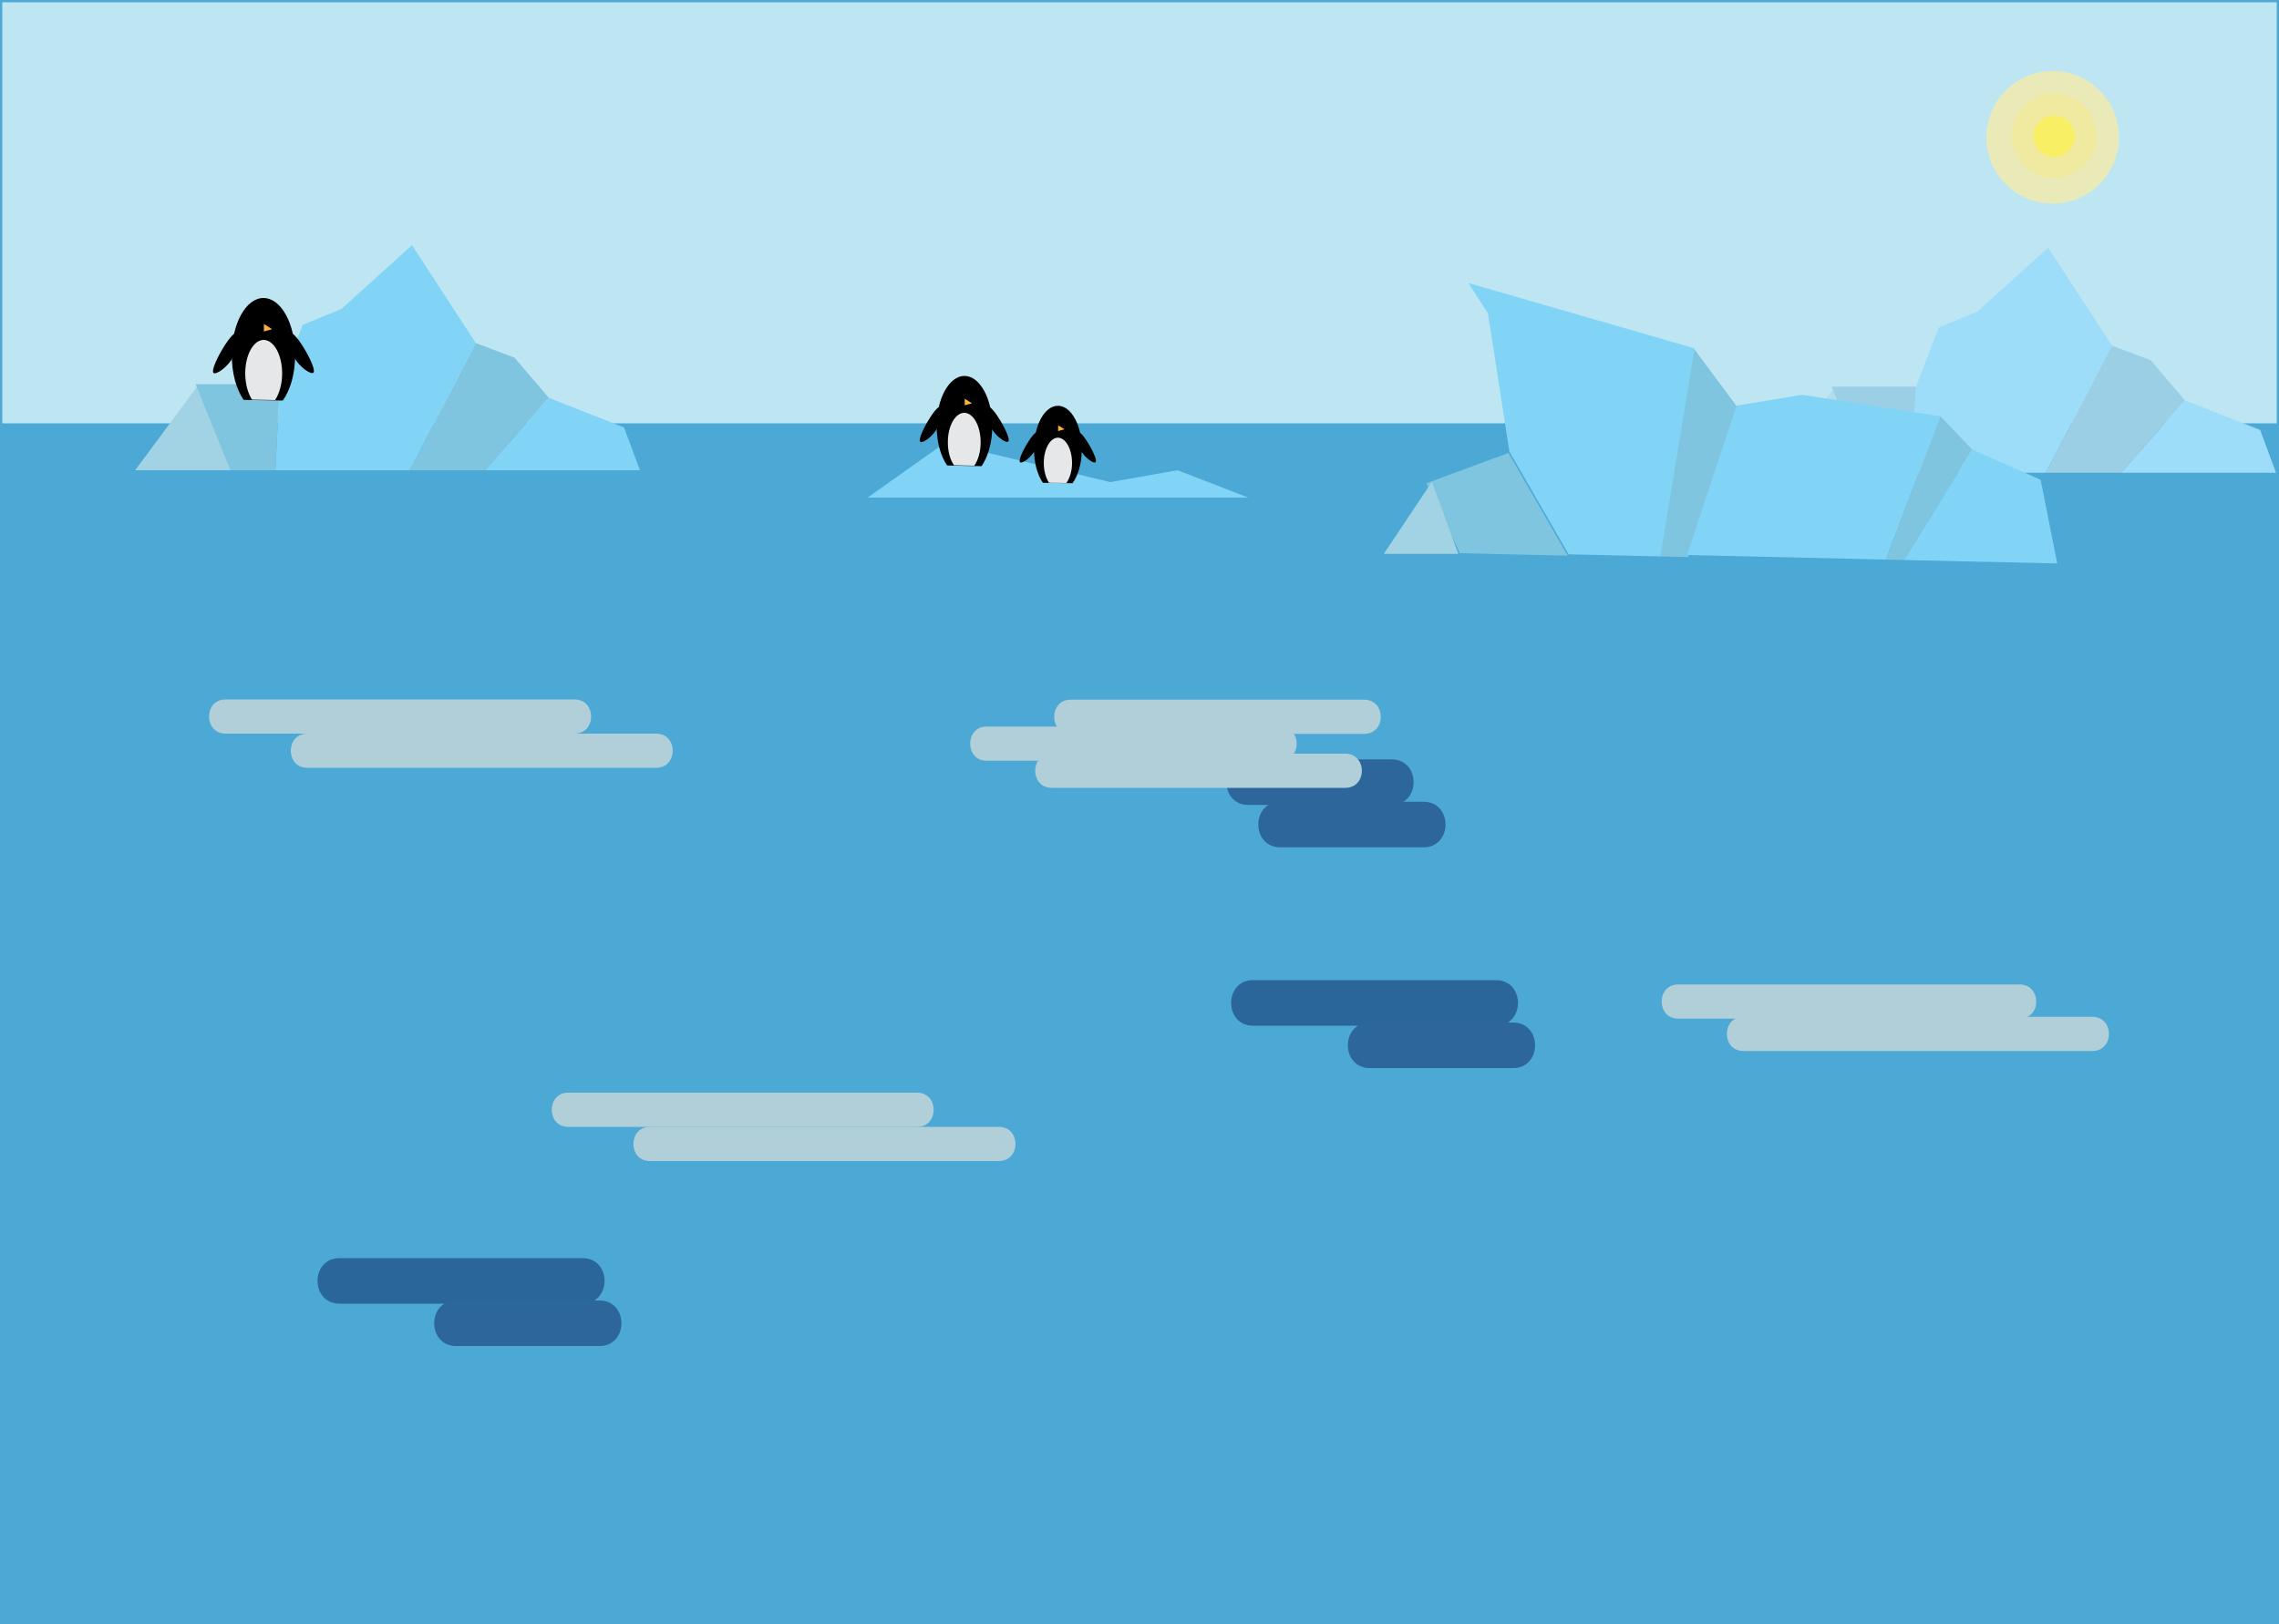 <?xml version="1.0" encoding="utf-8"?>
<!-- Generator: Adobe Illustrator 20.0.0, SVG Export Plug-In . SVG Version: 6.00 Build 0)  -->
<svg version="1.1" xmlns="http://www.w3.org/2000/svg" xmlns:xlink="http://www.w3.org/1999/xlink" x="0px" y="0px"
	 viewBox="0 0 1000 713" style="enable-background:new 0 0 1000 713;" xml:space="preserve">
<style type="text/css">
	.st0{fill:#4CA9D6;}
	.st1{fill:#8DBFD3;}
	.st2{fill:#2C669B;}
	.st3{fill:#B1CFD8;}
	.st4{fill:#2B669B;}
	.st5{fill:none;}
	.st6{fill:#BEE6F2;}
	.st7{fill:#B5DBE9;}
	.st8{fill:#9EDDF9;}
	.st9{fill:#9BCFE5;}
	.st10{fill:#80C5E0;}
	.st11{fill:#82D4F7;}
	.st12{fill:#A2D3E4;}
	.st13{fill:#E6E7E8;}
	.st14{fill:#FBB040;}
	.st15{fill:#EAEAB9;}
	.st16{fill:#EFEA9F;}
	.st17{fill:#F9EF65;}
	.st18{display:none;}
	.st19{display:inline;}
	.st20{fill:#E6E6E6;}
	.st21{fill:#BCBEC0;}
	.st22{fill:none;stroke:#000000;stroke-miterlimit:10;}
</style>
<g id="wateria">
	<rect class="st0" width="1000" height="717"/>
</g>
<g id="reflectia">
	<g>
		<path class="st1" d="M547.8,343.3c20.9,0,41.9,0,62.8,0"/>
		<g>
			<path class="st2" d="M547.8,353.3c20.9,0,41.9,0,62.8,0c12.9,0,12.9-20,0-20c-20.9,0-41.9,0-62.8,0
				C534.9,333.3,534.9,353.3,547.8,353.3L547.8,353.3z"/>
		</g>
	</g>
	<g>
		<g>
			<path class="st3" d="M432.9,333.9c42.9,0,85.9,0,128.8,0c9.7,0,9.7-15,0-15c-42.9,0-85.9,0-128.8,0
				C423.3,318.9,423.3,333.9,432.9,333.9L432.9,333.9z"/>
		</g>
	</g>
	<g>
		<g>
			<path class="st3" d="M469.8,322.1c42.9,0,85.9,0,128.8,0c9.7,0,9.7-15,0-15c-42.9,0-85.9,0-128.8,0
				C460.2,307.1,460.1,322.1,469.8,322.1L469.8,322.1z"/>
		</g>
	</g>
	<g>
		<g>
			<path class="st3" d="M461.5,345.8c42.9,0,85.9,0,128.8,0c9.7,0,9.7-15,0-15c-42.9,0-85.9,0-128.8,0
				C451.8,330.8,451.8,345.8,461.5,345.8L461.5,345.8z"/>
		</g>
	</g>
	<g>
		<g>
			<path class="st3" d="M736.4,447.1c49.9,0,99.9,0,149.8,0c9.7,0,9.7-15,0-15c-49.9,0-99.9,0-149.8,0
				C726.7,432.1,726.7,447.1,736.4,447.1L736.4,447.1z"/>
		</g>
	</g>
	<g>
		<g>
			<path class="st3" d="M285.2,509.6c51,0,102,0,153.1,0c9.7,0,9.7-15,0-15c-51,0-102,0-153.1,0
				C275.5,494.6,275.5,509.6,285.2,509.6L285.2,509.6z"/>
		</g>
	</g>
	<g>
		<g>
			<path class="st3" d="M249.3,494.6c51,0,102,0,153.1,0c9.7,0,9.7-15,0-15c-51,0-102,0-153.1,0
				C239.7,479.6,239.7,494.6,249.3,494.6L249.3,494.6z"/>
		</g>
	</g>
	<g>
		<path class="st1" d="M549.8,440.2c35.5,0,71.1,0,106.6,0"/>
		<g>
			<path class="st4" d="M549.8,450.2c35.5,0,71.1,0,106.6,0c12.9,0,12.9-20,0-20c-35.5,0-71.1,0-106.6,0
				C537,430.2,537,450.2,549.8,450.2L549.8,450.2z"/>
		</g>
	</g>
	<g>
		<path class="st1" d="M561.8,361.9c20.9,0,41.9,0,62.8,0"/>
		<g>
			<path class="st2" d="M561.8,371.9c20.9,0,41.9,0,62.8,0c12.9,0,12.9-20,0-20c-20.9,0-41.9,0-62.8,0
				C548.9,351.9,548.9,371.9,561.8,371.9L561.8,371.9z"/>
		</g>
	</g>
	<g>
		<path class="st1" d="M601.1,458.8c20.9,0,41.9,0,62.8,0"/>
		<g>
			<path class="st2" d="M601.1,468.8c20.9,0,41.9,0,62.8,0c12.9,0,12.9-20,0-20c-20.9,0-41.9,0-62.8,0
				C588.2,448.8,588.2,468.8,601.1,468.8L601.1,468.8z"/>
		</g>
	</g>
	<g>
		<g>
			<path class="st3" d="M765,461.3c51,0,102,0,153.1,0c9.7,0,9.7-15,0-15c-51,0-102,0-153.1,0C755.3,446.3,755.3,461.3,765,461.3
				L765,461.3z"/>
		</g>
	</g>
	<g>
		<g>
			<path class="st3" d="M134.8,337c51,0,102,0,153.1,0c9.7,0,9.7-15,0-15c-51,0-102,0-153.1,0C125.2,322,125.2,337,134.8,337
				L134.8,337z"/>
		</g>
	</g>
	<g>
		<g>
			<path class="st3" d="M99,322c51,0,102,0,153.1,0c9.7,0,9.7-15,0-15c-51,0-102,0-153.1,0C89.3,307,89.3,322,99,322L99,322z"/>
		</g>
	</g>
	<g>
		<path class="st1" d="M149,562.2c35.5,0,71.1,0,106.6,0"/>
		<g>
			<path class="st4" d="M149,572.2c35.5,0,71.1,0,106.6,0c12.9,0,12.9-20,0-20c-35.5,0-71.1,0-106.6,0
				C136.1,552.2,136.1,572.2,149,572.2L149,572.2z"/>
		</g>
	</g>
	<g>
		<path class="st1" d="M200.2,580.8c20.9,0,41.9,0,62.8,0"/>
		<g>
			<path class="st2" d="M200.2,590.8c20.9,0,41.9,0,62.8,0c12.9,0,12.9-20,0-20c-20.9,0-41.9,0-62.8,0
				C187.3,570.8,187.3,590.8,200.2,590.8L200.2,590.8z"/>
		</g>
	</g>
</g>
<g id="skyria">
	<line class="st5" x1="704.9" y1="107.7" x2="687.7" y2="198.9"/>
	<line class="st5" x1="724.2" y1="133.7" x2="696.3" y2="199.1"/>
	<rect x="1" y="1" class="st6" width="998" height="184.8"/>
</g>
<g id="ise_shadow">
	<g>
		<polygon class="st7" points="777.2,207.5 820.6,207.5 805.2,169.7 		"/>
		<polygon class="st8" points="898.7,108.7 867.7,136.7 854.2,204.9 867.7,136.7 850.7,143.7 840.7,169.7 838.7,207.5 897.7,207.5 
			926.7,151.7 		"/>
		<polygon class="st9" points="803.7,169.7 819.1,207.5 838.7,207.5 840.7,169.7 		"/>
		<polygon class="st8" points="991.7,188.7 958.7,175.7 930.7,207.5 998.7,207.5 		"/>
		<polygon class="st9" points="943.7,158.1 926.7,151.7 897.7,207.5 930.7,207.5 958.7,175.7 		"/>
	</g>
</g>
<g id="icebergia">
	<g>
		<polygon class="st10" points="743.2,152.9 728,244.2 740.7,244.5 762.5,178.9 		"/>
		<polygon class="st11" points="790.7,173.3 762.1,178 740.3,243.6 827.5,245.6 851.4,182.7 		"/>
		<polygon class="st10" points="851.4,182.7 827.5,245.6 835.5,245.8 865.4,197.3 		"/>
		<polygon class="st11" points="895.4,210.6 865.4,197.3 835.5,245.8 902.7,247.3 		"/>
		<polygon class="st10" points="625.9,212.1 640.6,242.8 687.9,243.9 661.9,198.8 		"/>
		<polygon class="st11" points="743.6,152.9 644.3,124.2 652.9,137.6 662.3,198.2 694.3,243.4 662.3,198.2 688.3,243.3 728.5,244.2 
					"/>
		<polygon class="st12" points="607.2,243.1 639.9,243.1 628.3,211.5 		"/>
	</g>
	<g>
		<polygon class="st12" points="59.3,206.4 102.6,206.4 87.3,168.6 		"/>
		<polygon class="st11" points="180.8,107.6 149.8,135.6 136.3,203.7 149.8,135.6 132.8,142.6 122.8,168.6 120.8,206.4 179.8,206.4 
			208.8,150.6 		"/>
		<polygon class="st10" points="85.8,168.6 101.1,206.4 120.8,206.4 122.8,168.6 		"/>
		<polygon class="st11" points="273.8,187.6 240.8,174.6 212.8,206.4 280.8,206.4 		"/>
		<polygon class="st10" points="225.8,157 208.8,150.6 179.8,206.4 212.8,206.4 240.8,174.6 		"/>
	</g>
	<polygon class="st11" points="380.7,218.4 414.7,194.3 487.2,211.6 516.7,206.4 547.7,218.4 	"/>
</g>
<g id="peguini">
	<g>
		<path d="M435.4,187.1c0-12.2-5.5-22.1-12.2-22.1s-12.2,9.9-12.2,22.1c0,7,1.8,13.2,4.6,17.2l15.1,0.3
			C433.5,200.5,435.4,194.2,435.4,187.1z"/>
		<path class="st13" d="M430.3,194.1c0-7.1-3.2-12.9-7.2-12.9s-7.2,5.8-7.2,12.9c0,4.1,1,7.7,2.7,10.1l8.9,0.2
			C429.2,202,430.3,198.3,430.3,194.1z"/>
		<polygon class="st14" points="423.3,175 426.5,177 423.3,177.9 		"/>
		<path d="M412.7,178.5c-2.1-0.8-10.6,14-8.9,15.4c1,0.8,5.6-2.2,7.9-6.7C413.5,183.7,413.8,178.9,412.7,178.5z"/>
		<path d="M433.5,178.5c2.1-0.8,10.6,13.9,8.9,15.3c-1,0.8-5.6-2.2-7.8-6.6C432.8,183.7,432.5,178.9,433.5,178.5z"/>
	</g>
	<g>
		<path d="M474.7,197.1c0-10.5-4.7-19-10.5-19c-5.8,0-10.5,8.5-10.5,19c0,6,1.5,11.3,3.9,14.8l13,0.2
			C473.1,208.7,474.7,203.2,474.7,197.1z"/>
		<path class="st13" d="M470.4,203.2c0-6.1-2.8-11.1-6.2-11.1c-3.4,0-6.2,5-6.2,11.1c0,3.5,0.9,6.6,2.3,8.7l7.6,0.1
			C469.4,209.9,470.4,206.8,470.4,203.2z"/>
		<polygon class="st14" points="464.3,186.7 467.1,188.4 464.3,189.2 		"/>
		<path d="M455.2,189.7c-1.8-0.7-9.1,12-7.6,13.2c0.8,0.7,4.8-1.9,6.8-5.7C455.9,194.2,456.2,190.1,455.2,189.7z"/>
		<path d="M473.1,189.7c1.8-0.7,9.1,12,7.6,13.2c-0.8,0.7-4.8-1.9-6.7-5.7C472.5,194.2,472.2,190.1,473.1,189.7z"/>
	</g>
	<g>
		<path d="M129.5,155.9c0-13.9-6.2-25.1-13.9-25.1s-13.9,11.3-13.9,25.1c0,7.9,2,15,5.2,19.6l17.2,0.3
			C127.4,171.2,129.5,164,129.5,155.9z"/>
		<path class="st13" d="M123.8,163.9c0-8.1-3.6-14.7-8.1-14.7s-8.1,6.6-8.1,14.7c0,4.6,1.2,8.8,3,11.5l10.1,0.2
			C122.5,172.9,123.8,168.7,123.8,163.9z"/>
		<polygon class="st14" points="115.8,142.2 119.4,144.5 115.8,145.5 		"/>
		<path d="M103.8,146.2c-2.4-0.9-12,15.9-10.1,17.5c1.1,0.9,6.4-2.5,8.9-7.6C104.6,152,105,146.6,103.8,146.2z"/>
		<path d="M127.4,146.2c2.4-0.9,12,15.8,10.1,17.4c-1.1,0.9-6.4-2.5-8.9-7.6C126.6,152,126.2,146.6,127.4,146.2z"/>
	</g>
</g>
<g id="sunnybun">
	<ellipse transform="matrix(0.988 -0.157 0.157 0.988 2 149.245)" class="st5" cx="946.9" cy="61.9" rx="2.8" ry="2.8"/>
	<ellipse transform="matrix(0.94 -0.34 0.34 0.94 33.347 310.194)" class="st15" cx="901" cy="60" rx="29.1" ry="29.1"/>
	<ellipse transform="matrix(0.988 -0.157 0.157 0.988 1.782 142.033)" class="st16" cx="901" cy="59.7" rx="18.6" ry="18.6"/>
	<ellipse transform="matrix(0.988 -0.157 0.157 0.988 1.735 142.037)" class="st17" cx="901" cy="60" rx="9.1" ry="9.1"/>
</g>
<g id="polar_bearigate">
</g>
<g id="POOPDAH" class="st18">
	<g class="st19">
		<g>
			<polygon class="st13" points="487.5,290.3 500.6,304.4 494.9,322.9 476.2,327.2 463,313.1 468.7,294.6 			"/>
			<path class="st20" d="M499.2,287.4c-3.8-2.5-10.1,0.5-14.2,6.7l13.6,9C502.7,296.9,503,289.9,499.2,287.4z"/>
			<path class="st20" d="M457.3,296.9c-1.9,3.9,1.4,9.3,7.3,12.1l6.7-14.2C465.4,292.1,459.2,293,457.3,296.9z"/>
		</g>
		<circle class="st21" cx="480.1" cy="315" r="9"/>
		<circle cx="479.4" cy="312" r="2.9"/>
		<g>
			<circle cx="484.5" cy="302.2" r="1.2"/>
			<circle cx="474.3" cy="303.4" r="1.2"/>
		</g>
		<g>
			<path class="st20" d="M503.8,354.1L503.8,354.1c-3.4,1.2-7.2-0.6-8.4-4l-4.9-13.6c-1.2-3.4,0.6-7.2,4-8.4l0,0
				c3.4-1.2,7.2,0.6,8.4,4l4.9,13.6C508.9,349.1,507.2,352.9,503.8,354.1z"/>
			<path class="st20" d="M533.3,353.8L533.3,353.8c-3.4-1.3-5-5.1-3.7-8.5l5.2-13.5c1.3-3.4,5.1-5,8.5-3.7l0,0
				c3.4,1.3,5,5.1,3.7,8.5l-5.2,13.5C540.4,353.5,536.6,355.1,533.3,353.8z"/>
			<polygon class="st20" points="535.5,303.1 554.3,320.5 538.4,340.5 503.8,343.1 485.1,325.8 500.9,305.8 			"/>
			
				<ellipse transform="matrix(1 -2.686254e-02 2.686254e-02 1 -8.31 15.016)" class="st20" cx="554.7" cy="316.8" rx="5.6" ry="5.6"/>
			<path class="st20" d="M483,350.8L483,350.8c-3.4-1.2-5.2-4.9-4.1-8.3l4.7-13.7c1.2-3.4,4.9-5.2,8.3-4.1l0,0
				c3.4,1.2,5.2,4.9,4.1,8.3l-4.7,13.7C490.1,350.1,486.4,351.9,483,350.8z"/>
			<path class="st20" d="M557.1,348L557.1,348c-3.2,1.6-7.2,0.3-8.8-2.9l-6.5-12.9c-1.6-3.2-0.3-7.2,2.9-8.8v0
				c3.2-1.6,7.2-0.3,8.8,2.9l6.5,12.9C561.6,342.4,560.3,346.4,557.1,348z"/>
		</g>
		<g>
			<line class="st22" x1="479.4" y1="315" x2="479.3" y2="317.2"/>
			<line class="st22" x1="477.5" y1="318.2" x2="479.4" y2="317.1"/>
			<line class="st22" x1="481.1" y1="318.2" x2="479.2" y2="317.1"/>
			<line class="st22" x1="475.8" y1="316.9" x2="477.6" y2="318.3"/>
			<line class="st22" x1="483.1" y1="317.1" x2="481.2" y2="318.2"/>
		</g>
	</g>
</g>
</svg>
